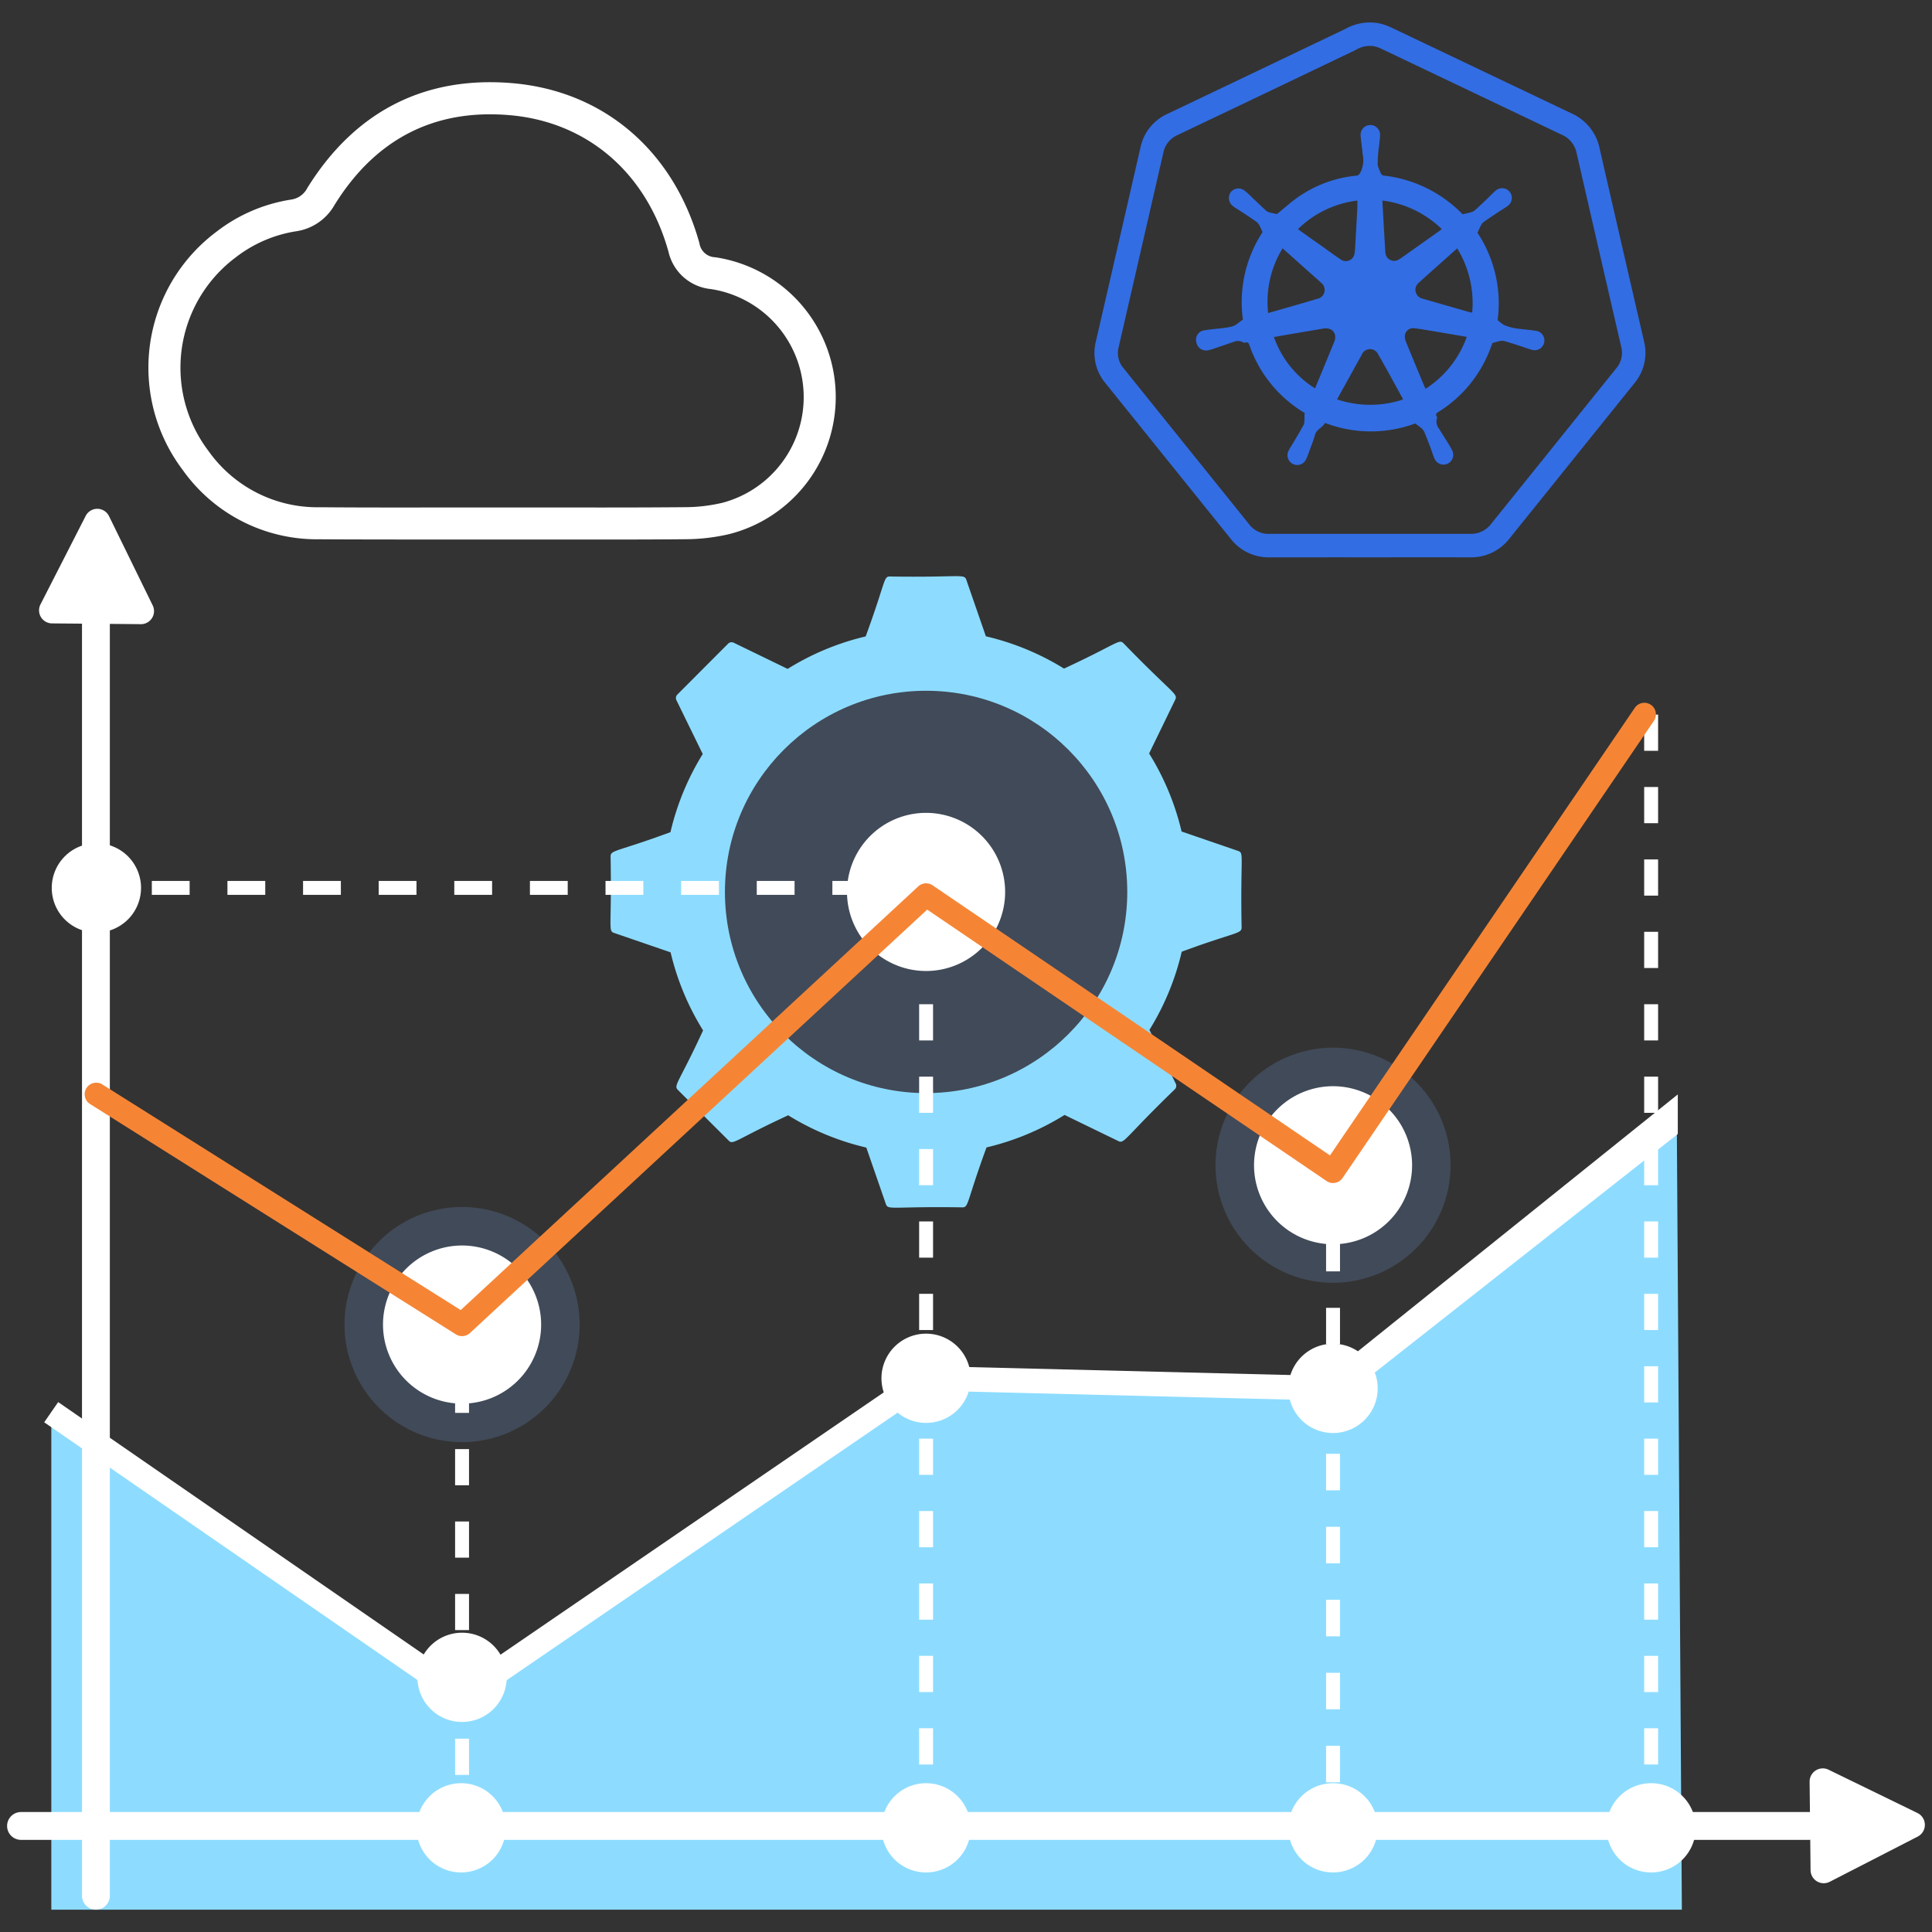 <svg xmlns="http://www.w3.org/2000/svg" viewBox="0 0 136 136"><rect x="0" y="0" width="136" height="136" fill="#333333" stroke="none"/><defs><style>.a{fill:#8ddcff;}.b{fill:#414a58;}.c{fill:#fff;}.d{fill:#f58535;}.e{fill:#326de3;}</style></defs><title>free-cloud-K8s-cost-optimization-08.11.22</title><path class="a" d="M55.483,78.509a18.368,18.368,0,0,0,5.5,2.272l1.379,3.982c.153.442.477.147,5.386.227.452-.001.283-.368,1.696-4.219A18.371,18.371,0,0,0,74.938,78.485l3.793,1.842c.422.204.441-.234,3.969-3.648a.346.346,0,0,0,.066-.397l-1.852-3.788a18.367,18.367,0,0,0,2.272-5.5c3.778-1.397,4.216-1.247,4.215-1.707-.094-5.008.19-5.237-.24-5.385L83.176,58.533a18.365,18.365,0,0,0-2.286-5.494l1.842-3.793c.204-.421-.234-.441-3.648-3.968-.318-.318-.444.053-4.185,1.786a18.365,18.365,0,0,0-5.5-2.272L68.02,40.808c-.153-.442-.478-.147-5.386-.227-.449 0-.276.349-1.696,4.219a18.364,18.364,0,0,0-5.495,2.286l-3.793-1.842a.347.347,0,0,0-.397.067l-3.572,3.581a.347.347,0,0,0-.066.397L49.468,53.078a18.367,18.367,0,0,0-2.272,5.5c-3.778,1.397-4.216,1.247-4.215,1.707.094,5.006-.191,5.237.24,5.385l3.985,1.369a18.369,18.369,0,0,0,2.286,5.494c-1.684,3.659-2.102,3.864-1.775,4.19l3.581,3.572C51.618,80.614,51.761,80.233,55.483,78.509Z"/><circle class="b" cx="65.191" cy="62.786" r="14.161"/><polygon class="a" points="118.032 78.513 118.392 134.429 3.612 134.429 3.612 99.406 32.526 119.371 65.193 97.032 93.831 97.739 118.032 78.513"/><path class="c" d="M3.644,62.475a3.142,3.142,0,1,1,3.115,3.168A3.135,3.135,0,0,1,3.644,62.475Z"/><path class="c" d="M29.385,118.073a3.141,3.141,0,1,1,3.141,3.141A3.139,3.139,0,0,1,29.385,118.073Z"/><path class="c" d="M29.32,128.667a3.141,3.141,0,1,1,3.141,3.141A3.139,3.139,0,0,1,29.32,128.667Z"/><path class="c" d="M62.049,128.667a3.141,3.141,0,1,1,3.141,3.141A3.139,3.139,0,0,1,62.049,128.667Z"/><path class="c" d="M90.696,128.667a3.141,3.141,0,1,1,3.141,3.141A3.139,3.139,0,0,1,90.696,128.667Z"/><path class="c" d="M113.088,128.667a3.141,3.141,0,1,1,3.141,3.141A3.139,3.139,0,0,1,113.088,128.667Z"/><path class="c" d="M62.049,97.025a3.141,3.141,0,1,1,3.141,3.138A3.143,3.143,0,0,1,62.049,97.025Z"/><path class="c" d="M90.694,97.733a3.143,3.143,0,1,1,3.143,3.142A3.143,3.143,0,0,1,90.694,97.733Z"/><polygon class="c" points="93.425 96.858 64.932 96.152 32.528 118.33 4.096 98.698 3.112 100.12 32.522 120.426 65.447 97.894 94.247 98.608 118.105 79.828 118.105 77.041 93.425 96.858"/><path class="c" d="M58.27,62.785A6.92,6.92,0,1,1,65.191,69.707,6.922,6.922,0,0,1,58.27,62.785Z"/><path class="b" d="M65.191,71.063a8.277,8.277,0,1,1,8.276-8.279A8.286,8.286,0,0,1,65.191,71.063Zm0-13.843a5.566,5.566,0,1,0,5.564,5.564A5.571,5.571,0,0,0,65.191,57.22Z"/><path class="c" d="M116.719,129.304h-.98v-2.548h.98Zm0-5.096h-.98v-2.55h.98Zm0-5.098h-.98v-2.548h.98Zm0-5.096h-.98v-2.548h.98Zm0-5.098h-.98v-2.548h.98Zm0-5.096h-.98v-2.548h.98Zm0-5.096h-.98V96.175h.98Zm0-5.098h-.98v-2.548h.98Zm0-5.096h-.98v-2.548h.98Zm0-5.098h-.98v-2.548h.98Zm0-5.096h-.98V75.789h.98Zm0-5.096h-.98V70.691h.98Zm0-5.098h-.98v-2.548h.98Zm0-5.096h-.98v-2.548h.98Zm0-5.098h-.98v-2.548h.98Zm0-5.096h-.98v-2.548h.98Z"/><path class="c" d="M10.748,42.615,7.674,36.332A.918.918,0,0,0,6.031,36.318L2.849,42.547a.919.919,0,0,0,.81,1.336l2.113.018V133.449a.98.98,0,1,0,1.96,0V43.918l2.184.019A.918.918,0,0,0,10.748,42.615Z"/><path class="c" d="M134.978,127.625l-6.259-3.049a.928.928,0,0,0-1.334.844l.023,2.141c-.01-0-.018-.006-.028-.006H1.48a.98.98,0,1,0,0,1.96H127.38c.017,0,.032-.009.049-.01l.023,2.144a.928.928,0,0,0,1.352.815l6.193-3.182A.928.928,0,0,0,134.978,127.625Z"/><path class="c" d="M86.917,82.022A6.92,6.92,0,1,1,93.837,88.944,6.918,6.918,0,0,1,86.917,82.022Z"/><path class="b" d="M93.837,90.3a8.275,8.275,0,1,1,8.277-8.278A8.286,8.286,0,0,1,93.837,90.3Zm0-13.838A5.563,5.563,0,1,0,99.402,82.022,5.569,5.569,0,0,0,93.837,76.462Z"/><path class="c" d="M25.604,93.242a6.922,6.922,0,1,1,6.922,6.92A6.923,6.923,0,0,1,25.604,93.242Z"/><path class="b" d="M32.526,101.518a8.277,8.277,0,1,1,8.279-8.276A8.286,8.286,0,0,1,32.526,101.518Zm0-13.843a5.566,5.566,0,1,0,5.567,5.567A5.573,5.573,0,0,0,32.526,87.675Z"/><path class="d" d="M32.526,94.055a.813.813,0,0,1-.434-.125L6.362,77.73a.814.814,0,1,1,.867-1.377L32.432,92.22l32.206-29.823a.813.813,0,0,1,1.01-.076L93.622,81.333l21.444-31.486a.814.814,0,1,1,1.345.916L94.51,82.92a.811.811,0,0,1-1.13.215L65.268,64.031,33.079,93.838A.815.815,0,0,1,32.526,94.055Z"/><path class="c" d="M33.016,130.038h-.98v-2.548h.98Zm0-5.096h-.98v-2.55h.98Zm0-5.098h-.98v-2.548h.98Zm0-5.096h-.98v-2.548h.98Zm0-5.098h-.98v-2.548h.98Zm0-5.096h-.98v-2.548h.98Zm0-5.096h-.98V96.908h.98Z"/><rect class="c" x="93.347" y="128.029" width="0.98" height="1.275"/><path class="c" d="M94.327,125.461h-.98v-2.569H94.327Zm0-5.138h-.98v-2.569H94.327Zm0-5.138h-.98v-2.569H94.327Zm0-5.138h-.98V107.477H94.327Zm0-5.138h-.98V102.339H94.327Zm0-5.138h-.98V97.201H94.327Zm0-5.138h-.98V92.063H94.327Z"/><rect class="c" x="93.347" y="86.341" width="0.98" height="3.155"/><path class="c" d="M65.681,129.304H64.701v-2.548h.98Zm0-5.096H64.701v-2.55h.98Zm0-5.098H64.701v-2.548h.98Zm0-5.096H64.701v-2.548h.98Zm0-5.098H64.701v-2.548h.98Zm0-5.096H64.701v-2.548h.98Zm0-5.096H64.701V96.175h.98Zm0-5.098H64.701v-2.548h.98Zm0-5.096H64.701v-2.548h.98Zm0-5.098H64.701v-2.548h.98Zm0-5.096H64.701V75.789h.98Zm0-5.096H64.701V70.691h.98Zm0-5.098H64.701v-2.548h.98Z"/><rect class="c" x="6.752" y="62.013" width="1.274" height="0.98"/><path class="c" d="M61.255,62.993H58.594v-.98H61.255Zm-5.323,0H53.271v-.98H55.932Zm-5.323,0H47.948v-.98H50.609Zm-5.323,0H42.625v-.98h2.661Zm-5.323,0H37.303v-.98h2.661Zm-5.323,0H31.979v-.98h2.662Zm-5.323,0H26.656v-.98h2.662Zm-5.323,0H21.333v-.98H23.995Zm-5.323,0H16.01v-.98h2.662Zm-5.323,0H10.687v-.98h2.662Z"/><path class="c" d="M50.349,18.109a1.159,1.159,0,0,1-1.113-.982C47.459,10.702,42.562,6.37,35.966,5.846,29.78,5.355,24.929,7.917,21.63,13.238a1.51,1.51,0,0,1-1.13.81A11.445,11.445,0,0,0,15.233,16.316a11.948,11.948,0,0,0-2.379,16.756,11.582,11.582,0,0,0,9.655,4.889c2.51.022,12.825.021,17.287.017,2.81.004,5.621.005,8.431-.02a13.86,13.86,0,0,0,3.097-.358,9.953,9.953,0,0,0-.973-19.491Zm.445,17.297a11.571,11.571,0,0,1-2.589.296c-1.727.016-3.551.023-5.911.023l-.937-.001a.361.361,0,0,0-.052-.003l-13.732.004c-1.947,0-3.551-.006-5.046-.019a9.385,9.385,0,0,1-7.857-3.969,9.695,9.695,0,0,1,1.934-13.628,9.27,9.27,0,0,1,4.243-1.829,3.723,3.723,0,0,0,2.7-1.85c2.625-4.236,6.308-6.383,10.944-6.383.422,0,.858.017,1.294.052,5.513.438,9.727,4.04,11.275,9.634a3.397,3.397,0,0,0,2.97,2.614,7.695,7.695,0,0,1,.763,15.062Z"/><path class="e" d="M88.876,16.341c-.076-.164-.125-.289-.19-.405a.916.916,0,0,0-.213-.3c-.332-.242-.678-.464-1.02-.692-.22-.146-.453-.276-.662-.436a.718.718,0,0,1-.159-.974.692.692,0,0,1,.956-.131,5.419,5.419,0,0,1,.557.503c.33.31.654.626.988.931a.644.644,0,0,0,.259.123c.166.046.337.076.498.11.465-.379.93-.803,1.44-1.164a8.633,8.633,0,0,1,4.191-1.545c.14-.014.241-.223.259-.252a1.964,1.964,0,0,0,.136-1.286c-.021-.43-.114-.857-.138-1.287a.686.686,0,1,1,1.369-.009c-.022.43-.095.858-.134,1.287-.023.258-.032.518-.03.777a.189.189,0,0,0,.003.034,1.42,1.42,0,0,0,.081.257,2.628,2.628,0,0,0,.161.368.25.25,0,0,0,.167.108,9.16,9.16,0,0,1,5.543,2.707c.019.019.041.036.021.018.219-.052.403-.088.582-.14a.675.675,0,0,0,.259-.125c.296-.264.585-.537.873-.81.212-.201.409-.42.632-.608a.686.686,0,1,1,.863,1.068c-.232.176-.489.319-.732.481-.341.228-.683.457-1.017.696a.666.666,0,0,0-.172.23c-.082.152-.15.31-.243.507a9.007,9.007,0,0,1,1.421,6.141,2.25,2.25,0,0,0,.451.354,3.546,3.546,0,0,0,.812.235c.474.076.957.098,1.43.175a.686.686,0,1,1-.29,1.336c-.262-.068-.514-.171-.773-.254-.391-.125-.782-.252-1.176-.364a.705.705,0,0,0-.309.008c-.155.029-.306.077-.51.131-.052.139-.124.341-.204.539a8.951,8.951,0,0,1-3.615,4.323c-.137.086-.197.161-.107.311a.155.155,0,0,1,.023.117.769.769,0,0,0,.134.731c.203.341.423.672.631,1.01.109.178.216.358.307.546a.685.685,0,1,1-1.235.593c-.116-.252-.192-.522-.291-.782-.146-.384-.29-.769-.451-1.146a.841.841,0,0,0-.224-.265c-.113-.101-.24-.187-.404-.312a9.013,9.013,0,0,1-6.348-.037c-.183.328-.603.445-.713.85-.099.368-.246.724-.376,1.084-.076.209-.149.421-.244.621a.687.687,0,1,1-1.24-.591c.124-.248.284-.478.425-.718.215-.366.431-.731.636-1.103a.666.666,0,0,0,.058-.28c.009-.171.003-.343.003-.515l.053-.015c-.05-.035-.098-.071-.15-.103a8.958,8.958,0,0,1-3.778-4.702c-.056-.159-.116-.239-.291-.183a.191.191,0,0,1-.14-.014.769.769,0,0,0-.686-.033c-.377.125-.75.258-1.127.384-.211.071-.422.147-.638.197a.692.692,0,0,1-.854-.565.663.663,0,0,1,.535-.829c.486-.083.982-.116,1.472-.179a3.872,3.872,0,0,0,.573-.117,1.033,1.033,0,0,0,.285-.159c.126-.088.245-.186.413-.314A8.986,8.986,0,0,1,88.876,16.341ZM103.252,23.713c-.79-.134-1.537-.262-2.285-.387-.467-.078-.933-.166-1.403-.219a.583.583,0,0,0-.674.556.959.959,0,0,0,.082.403c.429,1.051.866,2.098,1.302,3.147.02.048.048.092.081.153A7.241,7.241,0,0,0,103.252,23.713Zm-7.704-9.594a7.202,7.202,0,0,0-4.177,2.006c.067.054.112.094.162.129q.827.587,1.656,1.173c.387.274.767.558,1.163.819A.619.619,0,0,0,95.355,17.802a2.862,2.862,0,0,0,.034-.332q.081-1.389.157-2.778C95.557,14.507,95.548,14.32,95.548,14.119ZM90.286,17.481a7.194,7.194,0,0,0-1.017,4.557c1.176-.339,2.315-.659,3.449-.999a.637.637,0,0,0,.271-1.138c-.198-.196-.414-.374-.621-.56C91.682,18.729,90.996,18.116,90.286,17.481Zm12.29.004c-.275.246-.535.477-.794.709-.629.563-1.263,1.119-1.885,1.69a.637.637,0,0,0,.235,1.135c.039.014.08.026.12.037q1.587.457,3.174.912c.062.018.128.026.205.041A7.339,7.339,0,0,0,102.576,17.485ZM94.12,28.114a7.303,7.303,0,0,0,4.63.011.36.36,0,0,0-.016-.083c-.569-1.032-1.127-2.07-1.715-3.091a.633.633,0,0,0-1.173.044c-.381.682-.757,1.366-1.135,2.05C94.518,27.391,94.327,27.738,94.12,28.114Zm-1.549-.775c.46-1.114.916-2.213,1.365-3.316a.789.789,0,0,0,.053-.347c-.032-.405-.379-.625-.843-.546q-1.215.206-2.43.412c-.346.059-.692.121-1.04.182A6.996,6.996,0,0,0,92.571,27.339Zm4.738-13.225c.018.317.033.601.049.886.053.919.102,1.839.163,2.757a.615.615,0,0,0,.941.513,1.481,1.481,0,0,0,.16-.099q1.367-.967,2.732-1.935a1.62,1.62,0,0,0,.13-.117A7.301,7.301,0,0,0,97.309,14.115Z"/><path class="e" d="M103.486,39.233h-.009q-2.469-.004-4.942-.002l-2.119.001-2.019-.001-5.042.002h-.005a3.364,3.364,0,0,1-2.702-1.287L77.793,26.945a3.313,3.313,0,0,1-.651-2.908q1.365-5.916,2.721-11.831l.418-1.823a3.346,3.346,0,0,1,1.907-2.371Q88.453,5.026,94.712,2.031a3.529,3.529,0,0,1,2.312-.399,3.821,3.821,0,0,1,.868.284l12.739,6.069a3.455,3.455,0,0,1,1.971,2.458q1.376,6.013,2.766,12.022l.361,1.563a3.332,3.332,0,0,1-.661,2.928l-8.806,10.948A3.409,3.409,0,0,1,103.486,39.233Zm-2.833-1.655q1.413,0,2.826.002h.006a1.78,1.78,0,0,0,1.488-.711L113.778,25.92a1.664,1.664,0,0,0,.34-1.52l-.361-1.564q-1.386-6.013-2.766-12.025a1.806,1.806,0,0,0-1.069-1.334l-12.739-6.07a2.233,2.233,0,0,0-.494-.157,1.903,1.903,0,0,0-1.263.27Q89.167,6.52,82.9,9.503a1.72,1.72,0,0,0-1.008,1.249l-.419,1.823q-1.358,5.917-2.72,11.833a1.643,1.643,0,0,0,.328,1.502l8.853,10.999a1.698,1.698,0,0,0,1.415.672h.003l9.182-.001Q99.593,37.577,100.653,37.578Z"/></svg>
